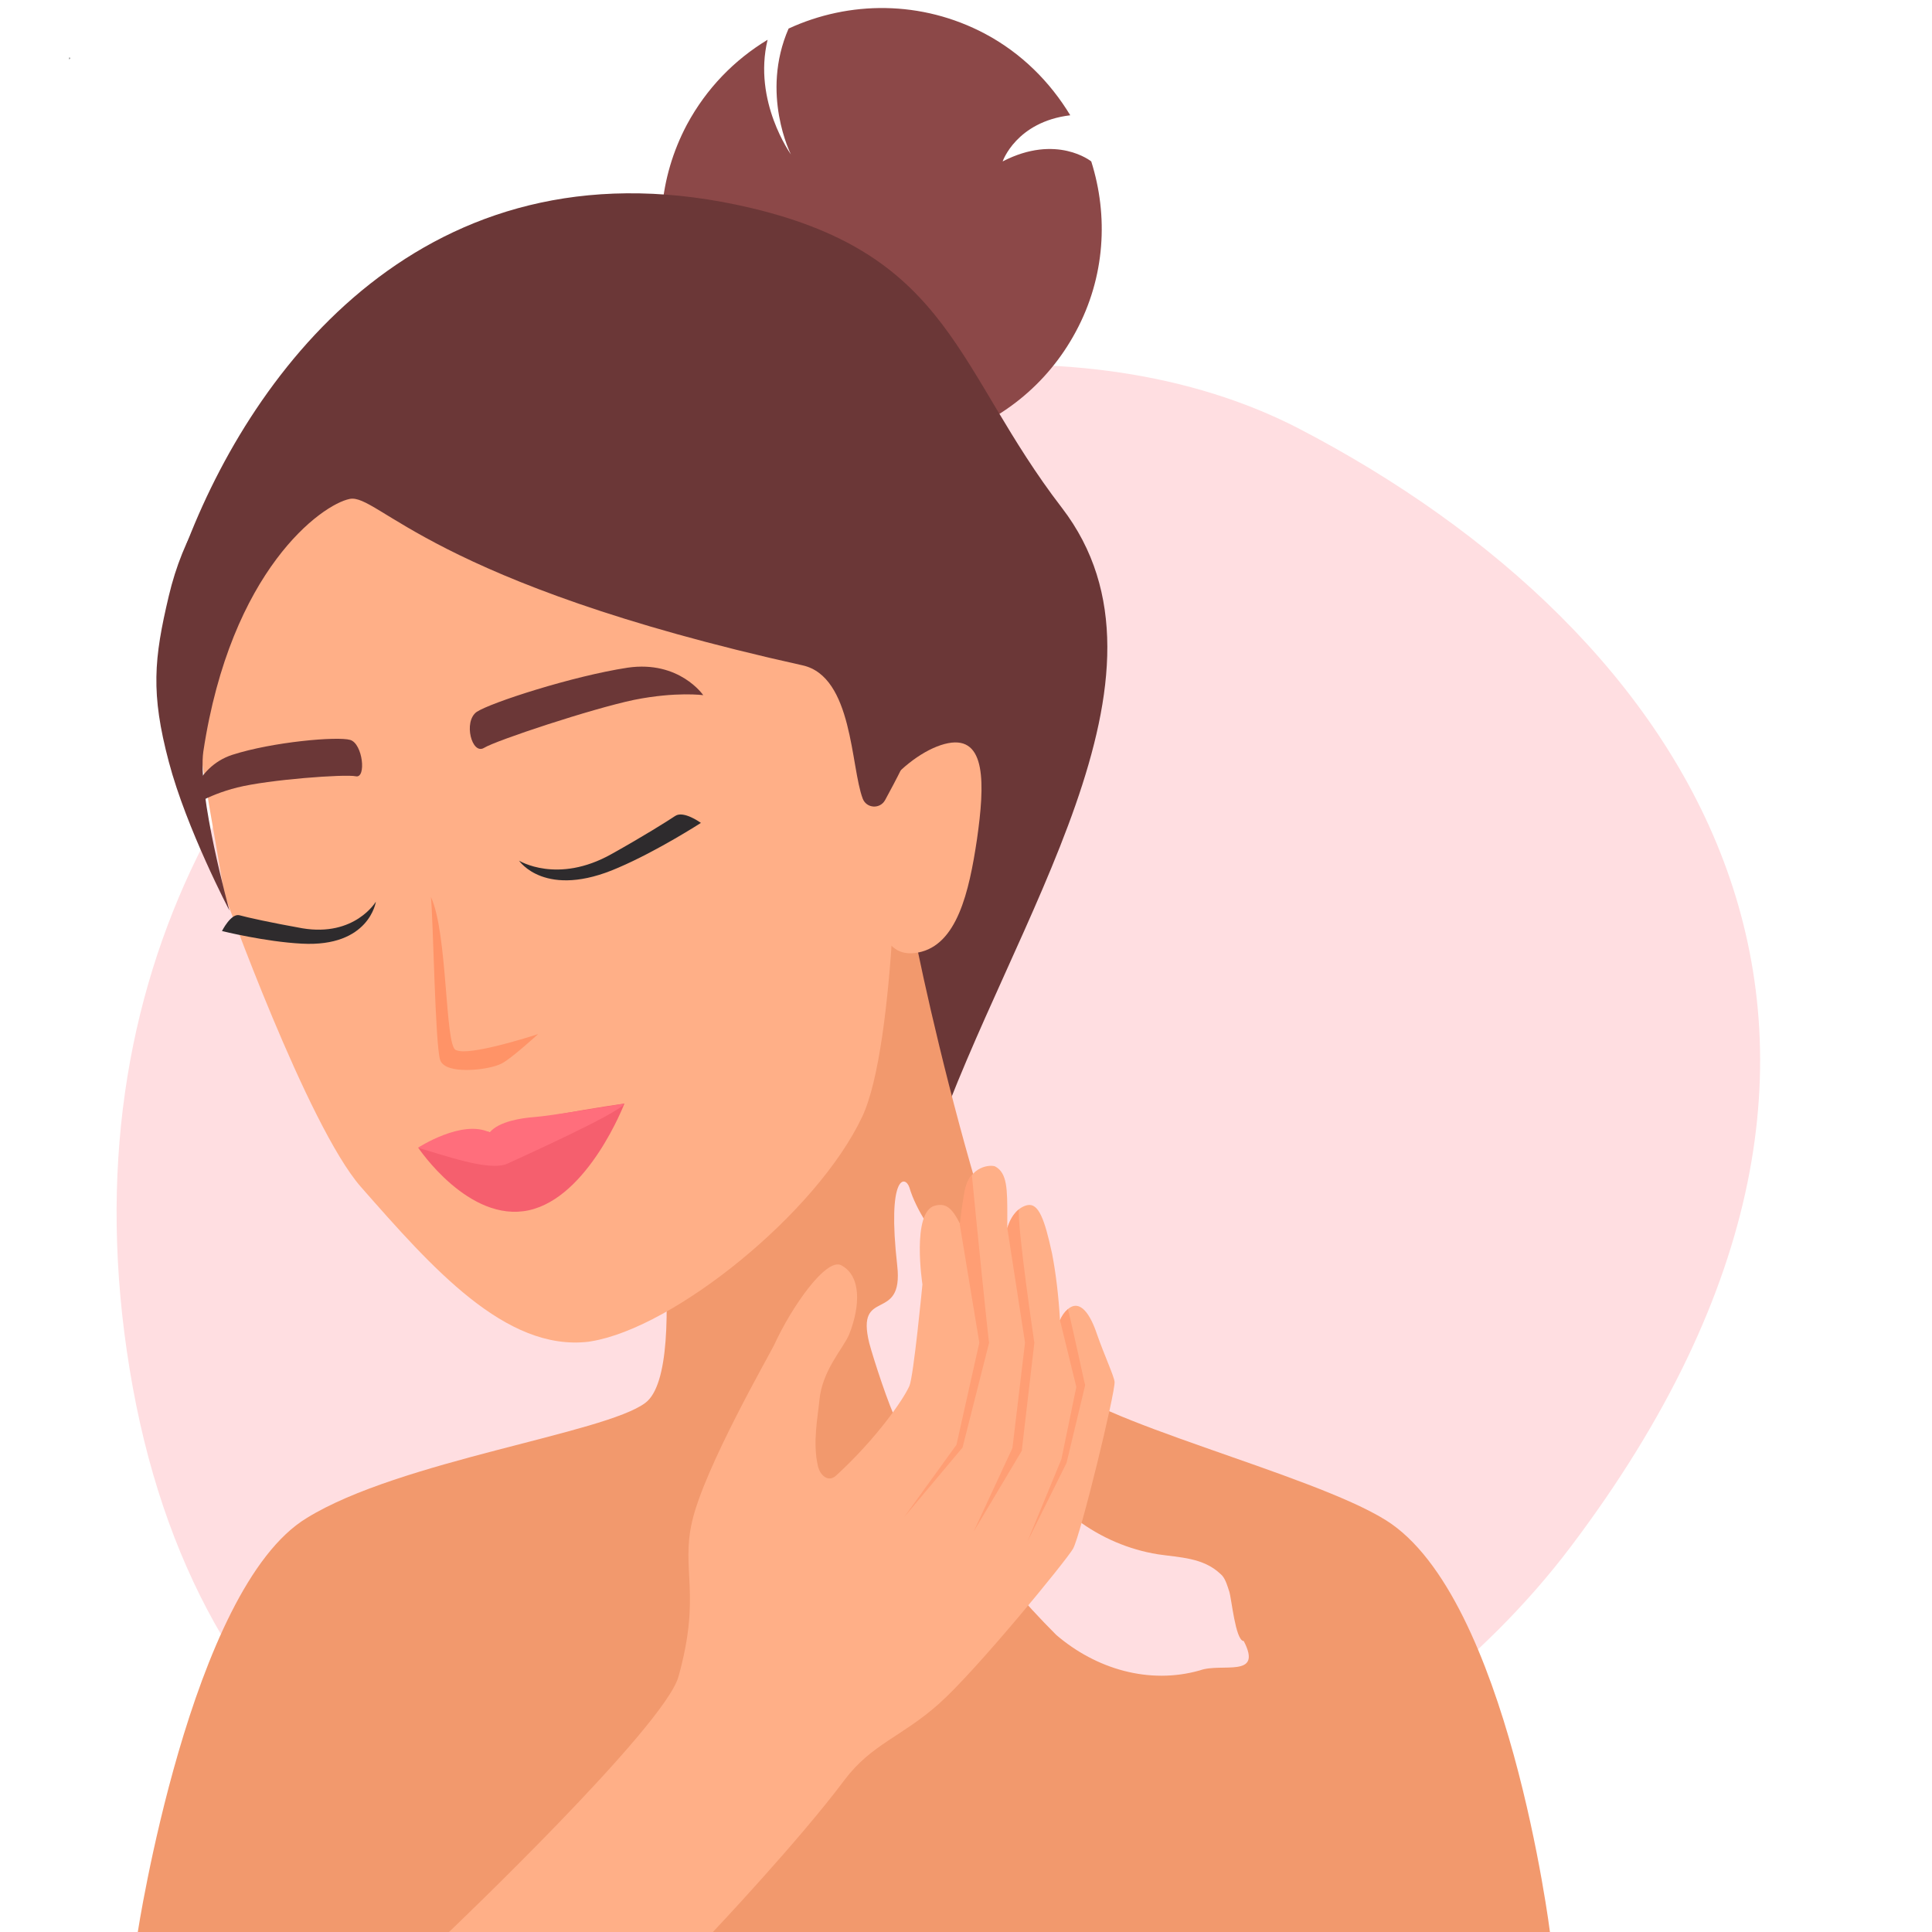 <svg xmlns="http://www.w3.org/2000/svg" xmlns:xlink="http://www.w3.org/1999/xlink" width="1000" zoomAndPan="magnify" viewBox="0 0 750 750" height="1000" preserveAspectRatio="xMidYMid meet" version="1.0"><defs><g/></defs><path fill="#ffdee1" d="M 504.543 166.535 C 337.086 79.492 0 224.445 50.328 531.535 C 100.473 838.449 474.492 779.453 609.723 600.484 C 761.25 399.977 654.984 244.895 504.543 166.535 " fill-opacity="1" fill-rule="nonzero"/><path fill="#8c4848" d="M 423.621 62.664 C 423.621 62.664 410.223 51.809 389.223 62.664 C 389.223 62.664 394.473 47.281 415.473 44.75 C 407.691 31.902 396.648 20.68 382.344 13.082 C 357.723 0.051 329.664 0.234 306.129 11.09 C 295.086 36.426 307.035 59.949 307.035 59.949 C 307.035 59.949 292.191 39.32 297.984 15.434 C 285.129 23.215 274.266 34.254 266.664 48.367 C 244.578 89.988 260.328 141.746 301.965 164.004 C 343.602 186.082 395.379 170.336 417.648 128.715 C 429.051 107.543 430.32 83.836 423.621 62.664 Z M 423.621 62.664 " fill-opacity="1" fill-rule="nonzero"/><path fill="#6b3737" d="M 362.25 444.855 C 392.844 356.91 462.363 262.445 412.215 197.121 C 371.121 143.734 369.492 99.219 291.648 80.762 C 169.449 51.809 100.836 138.488 72.957 209.785 C 47.25 275.656 362.25 444.855 362.25 444.855 Z M 362.25 444.855 " fill-opacity="1" fill-rule="nonzero"/><path fill="#f2996d" d="M 250.734 428.57 C 250.734 428.57 269.016 530.633 250.551 544.566 C 234.801 556.508 155.148 567.004 119.121 589.266 C 73.863 616.59 53.406 750.5 53.406 750.5 L 601.758 750.5 C 601.758 750.5 585.465 619.848 538.035 590.168 C 509.25 572.074 421.629 551.082 410.766 535.52 C 385.602 510.363 352.656 357.09 353.559 353.469 L 250.734 428.57 " fill-opacity="1" fill-rule="nonzero"/><path fill="#ffaf87" d="M 368.043 288.504 C 382.887 285.609 382.344 304.25 379.266 325.781 C 376.191 346.414 371.484 366.863 356.457 369.758 C 341.613 372.652 340.344 355.281 335.277 334.469 C 330.387 313.66 353.199 291.398 368.043 288.504 Z M 368.043 288.504 " fill-opacity="1" fill-rule="nonzero"/><path fill="#ffaf87" d="M 335.457 223.176 C 322.965 196.938 300.336 175.043 278.973 169.07 C 264.492 165.09 223.398 138.848 191.352 143.012 C 191.352 143.012 109.887 187.891 97.035 195.852 C 78.027 207.434 79.836 227.34 75.129 255.934 C 72.594 271.496 84.18 327.051 86.898 346.594 C 86.898 346.594 119.301 437.074 140.121 460.781 C 167.637 492.086 196.242 524.66 228.465 520.859 L 229.551 520.68 C 261.594 515.43 316.992 471.094 334.734 433.457 C 348.129 404.863 348.309 309.133 348.309 309.133 C 345.414 289.59 342.156 237.293 335.457 223.176 " fill-opacity="1" fill-rule="nonzero"/><path fill="#6b3737" d="M 185.016 276.379 C 179.766 280.18 183.207 293.211 187.914 290.316 C 192.621 287.418 229.734 275.113 246.207 271.676 C 262.5 268.418 273 269.867 273 269.867 C 273 269.867 263.766 256.293 243.672 259.188 C 222.309 262.445 190.449 272.762 185.016 276.379 Z M 185.016 276.379 " fill-opacity="1" fill-rule="nonzero"/><path fill="#6b3737" d="M 135.957 287.238 C 140.844 288.688 142.293 302.258 138.129 301.352 C 133.965 300.449 104.457 302.621 92.148 305.695 C 79.836 308.773 72.957 314.02 72.957 314.02 C 72.957 314.02 75.309 297.914 90.156 293.027 C 105.906 287.961 131.07 285.789 135.957 287.238 Z M 135.957 287.238 " fill-opacity="1" fill-rule="nonzero"/><path fill="#2e2b2d" d="M 272.094 319.449 C 272.094 319.449 265.398 314.562 262.137 316.734 C 258.879 318.906 249.648 324.699 237.336 331.574 C 216.336 343.336 201.492 334.105 201.492 334.105 C 201.492 334.105 211.629 349.309 240.051 336.82 C 255.258 330.309 272.094 319.449 272.094 319.449 Z M 272.094 319.449 " fill-opacity="1" fill-rule="nonzero"/><path fill="#2e2b2d" d="M 86.172 361.434 C 86.172 361.434 89.613 354.555 92.871 355.281 C 96.129 356.184 105.18 358.176 117.309 360.348 C 137.766 363.785 145.914 350.031 145.914 350.031 C 145.914 350.031 143.379 367.766 117.129 366.32 C 103.008 365.594 86.172 361.434 86.172 361.434 Z M 86.172 361.434 " fill-opacity="1" fill-rule="nonzero"/><path fill="#f55f6e" d="M 190.266 439.609 C 185.559 437.074 162.387 445.578 162.387 445.578 C 162.387 445.578 181.941 474.895 205.293 469.828 C 228.465 464.762 242.406 428.387 242.406 428.387 C 242.406 428.387 193.707 435.445 190.266 439.609 Z M 190.266 439.609 " fill-opacity="1" fill-rule="nonzero"/><path fill="#ff6e7c" d="M 242.043 428.93 C 242.043 428.93 241.863 428.75 241.68 428.57 C 238.602 429.113 212.898 433.273 207.465 433.637 C 202.578 434 193.707 435.266 190.086 439.609 C 179.406 434.359 162.207 445.578 162.207 445.578 C 171.078 447.934 189.723 454.988 196.965 451.734 C 206.016 447.57 237.156 433.457 242.043 428.93 Z M 242.043 428.93 " fill-opacity="1" fill-rule="nonzero"/><path fill="#6b3737" d="M 327.309 180.109 C 295.809 140.477 203.484 119.848 162.387 147.715 C 111.879 155.316 76.398 185.355 65.535 231.32 C 59.742 255.75 58.473 269.141 65.535 295.742 C 72.414 321.801 89.07 353.469 89.07 353.469 C 89.07 353.469 76.578 308.23 78.93 291.762 C 89.613 221.188 124.914 195.852 135.777 193.68 C 146.82 191.508 167.094 226.254 311.559 258.285 C 331.113 262.629 330.207 297.734 334.914 310.039 C 336.363 313.84 341.613 314.203 343.602 310.582 C 351.93 295.199 364.059 272.398 361.707 252.312 C 358.809 226.797 342.336 199.109 327.309 180.109 Z M 327.309 180.109 " fill-opacity="1" fill-rule="nonzero"/><path fill="#ff9367" d="M 167.277 348.223 C 168.18 356.367 168.906 405.949 170.898 411.559 C 171.984 414.453 176.328 415.359 181.215 415.359 C 186.285 415.359 192.078 414.273 194.793 412.824 C 198.414 411.016 208.914 401.426 208.914 401.426 C 208.914 401.426 188.637 408.121 179.949 408.121 C 178.68 408.121 177.594 407.941 176.871 407.578 C 172.707 405.586 173.793 361.977 167.277 348.223 " fill-opacity="1" fill-rule="nonzero"/><path fill="#ffdee1" d="M 482.82 637.039 L 482.637 637.039 C 479.559 636.312 478.113 620.75 477.207 617.855 C 476.301 615.141 475.578 612.426 473.766 610.98 C 467.07 604.645 458.016 604.645 449.508 603.379 C 426.879 599.758 406.242 584.738 396.828 563.566 C 393.57 543.844 363.699 536.785 371.484 514.707 C 379.086 493.715 358.629 479.781 353.016 460.961 C 351.387 456.074 344.328 456.074 348.309 491.363 C 350.844 513.984 332.016 499.324 337.449 521.402 C 339.258 528.098 345.051 545.832 348.309 552.168 C 366.414 582.75 384.699 609.352 410.043 634.684 C 425.43 647.895 446.07 654.047 465.801 648.438 C 474.129 645.363 490.422 651.695 482.82 637.039 " fill-opacity="1" fill-rule="nonzero"/><path fill="#ffaf87" d="M 432.672 536.422 C 432.492 534.25 428.691 526.109 425.793 517.785 C 423.441 510.727 419.457 504.031 414.57 508.191 C 413.301 509.277 412.215 510.727 411.492 512.535 C 410.949 503.125 409.863 494.078 408.414 486.66 C 405.516 473.266 403.164 466.934 398.82 467.84 C 395.559 468.562 392.484 471.637 391.035 476.887 C 391.035 475.258 391.035 473.629 391.035 472.18 C 391.035 461.688 391.035 455.352 386.328 452.82 C 384.879 452.094 376.191 452.277 374.559 462.77 C 373.836 466.754 373.293 470.914 372.75 475.258 C 369.309 468.199 366.777 467.113 362.973 468.02 C 353.742 470.371 358.086 498.602 358.086 498.602 C 358.086 498.602 354.648 534.434 353.016 538.051 C 350.484 543.66 339.984 558.68 324.594 572.797 C 321.699 575.512 318.441 572.977 317.535 569.176 C 315.363 560.129 317.535 549.633 318.078 543.66 C 319.164 531.898 327.309 523.574 329.664 517.965 C 334.008 506.926 334.371 495.344 326.586 491.184 C 320.793 488.105 307.398 507.105 300.516 522.129 C 298.887 525.566 273.363 569.902 268.656 590.711 C 264.309 609.531 272.277 618.941 263.406 650.789 C 258.156 670.152 174.156 750.141 174.156 750.141 L 276.621 750.141 C 276.621 750.141 310.293 714.488 327.852 690.965 C 338.352 677.031 349.941 674.316 364.422 661.469 C 378.906 648.621 413.844 605.914 416.559 601.207 C 419.457 596.141 433.035 540.402 432.672 536.422 " fill-opacity="1" fill-rule="nonzero"/><path fill="#ff9e74" d="M 414.57 508.191 C 413.301 509.277 412.215 510.727 411.492 512.535 L 417.828 538.414 L 412.035 566.461 L 398.82 598.492 L 414.027 567.91 L 421.266 537.691 C 421.086 537.508 416.559 515.973 414.57 508.191 " fill-opacity="1" fill-rule="nonzero"/><path fill="#ff9e74" d="M 395.559 469.469 C 393.75 470.914 392.121 473.266 391.035 476.707 L 397.914 521.223 L 393.027 562.121 L 378 594.512 L 396.645 563.207 L 401.535 521.223 C 401.535 521.402 394.836 476.164 395.559 469.469 " fill-opacity="1" fill-rule="nonzero"/><path fill="#ff9e74" d="M 377.277 456.074 C 376.008 457.523 374.922 459.695 374.379 462.77 C 373.656 466.754 373.113 470.914 372.57 475.258 L 380.172 521.223 L 371.301 560.852 L 351.027 588.902 L 373.656 561.938 L 383.973 521.223 C 383.793 521.402 378.723 471.457 377.277 456.074 " fill-opacity="1" fill-rule="nonzero"/><g fill="#000000" fill-opacity="1"><g transform="translate(26.674, 22.872)"><g><path d="M 0.422 0 L 0.406 -0.078 L 0.391 -0.078 C 0.367 -0.047 0.344 -0.02 0.312 0 C 0.289 0.008 0.258 0.016 0.219 0.016 C 0.164 0.016 0.125 0 0.094 -0.031 C 0.062 -0.062 0.047 -0.098 0.047 -0.141 C 0.047 -0.254 0.133 -0.312 0.312 -0.312 L 0.391 -0.328 L 0.391 -0.359 C 0.391 -0.398 0.379 -0.43 0.359 -0.453 C 0.348 -0.473 0.32 -0.484 0.281 -0.484 C 0.238 -0.484 0.188 -0.469 0.125 -0.438 L 0.109 -0.5 C 0.129 -0.508 0.156 -0.52 0.188 -0.531 C 0.219 -0.539 0.25 -0.547 0.281 -0.547 C 0.352 -0.547 0.398 -0.531 0.422 -0.5 C 0.453 -0.469 0.469 -0.422 0.469 -0.359 L 0.469 0 Z M 0.234 -0.062 C 0.285 -0.062 0.32 -0.07 0.344 -0.094 C 0.375 -0.125 0.391 -0.164 0.391 -0.219 L 0.391 -0.266 L 0.312 -0.266 C 0.25 -0.254 0.203 -0.238 0.172 -0.219 C 0.141 -0.207 0.125 -0.18 0.125 -0.141 C 0.125 -0.117 0.133 -0.098 0.156 -0.078 C 0.176 -0.066 0.203 -0.062 0.234 -0.062 Z M 0.234 -0.062 "/></g></g></g></svg>